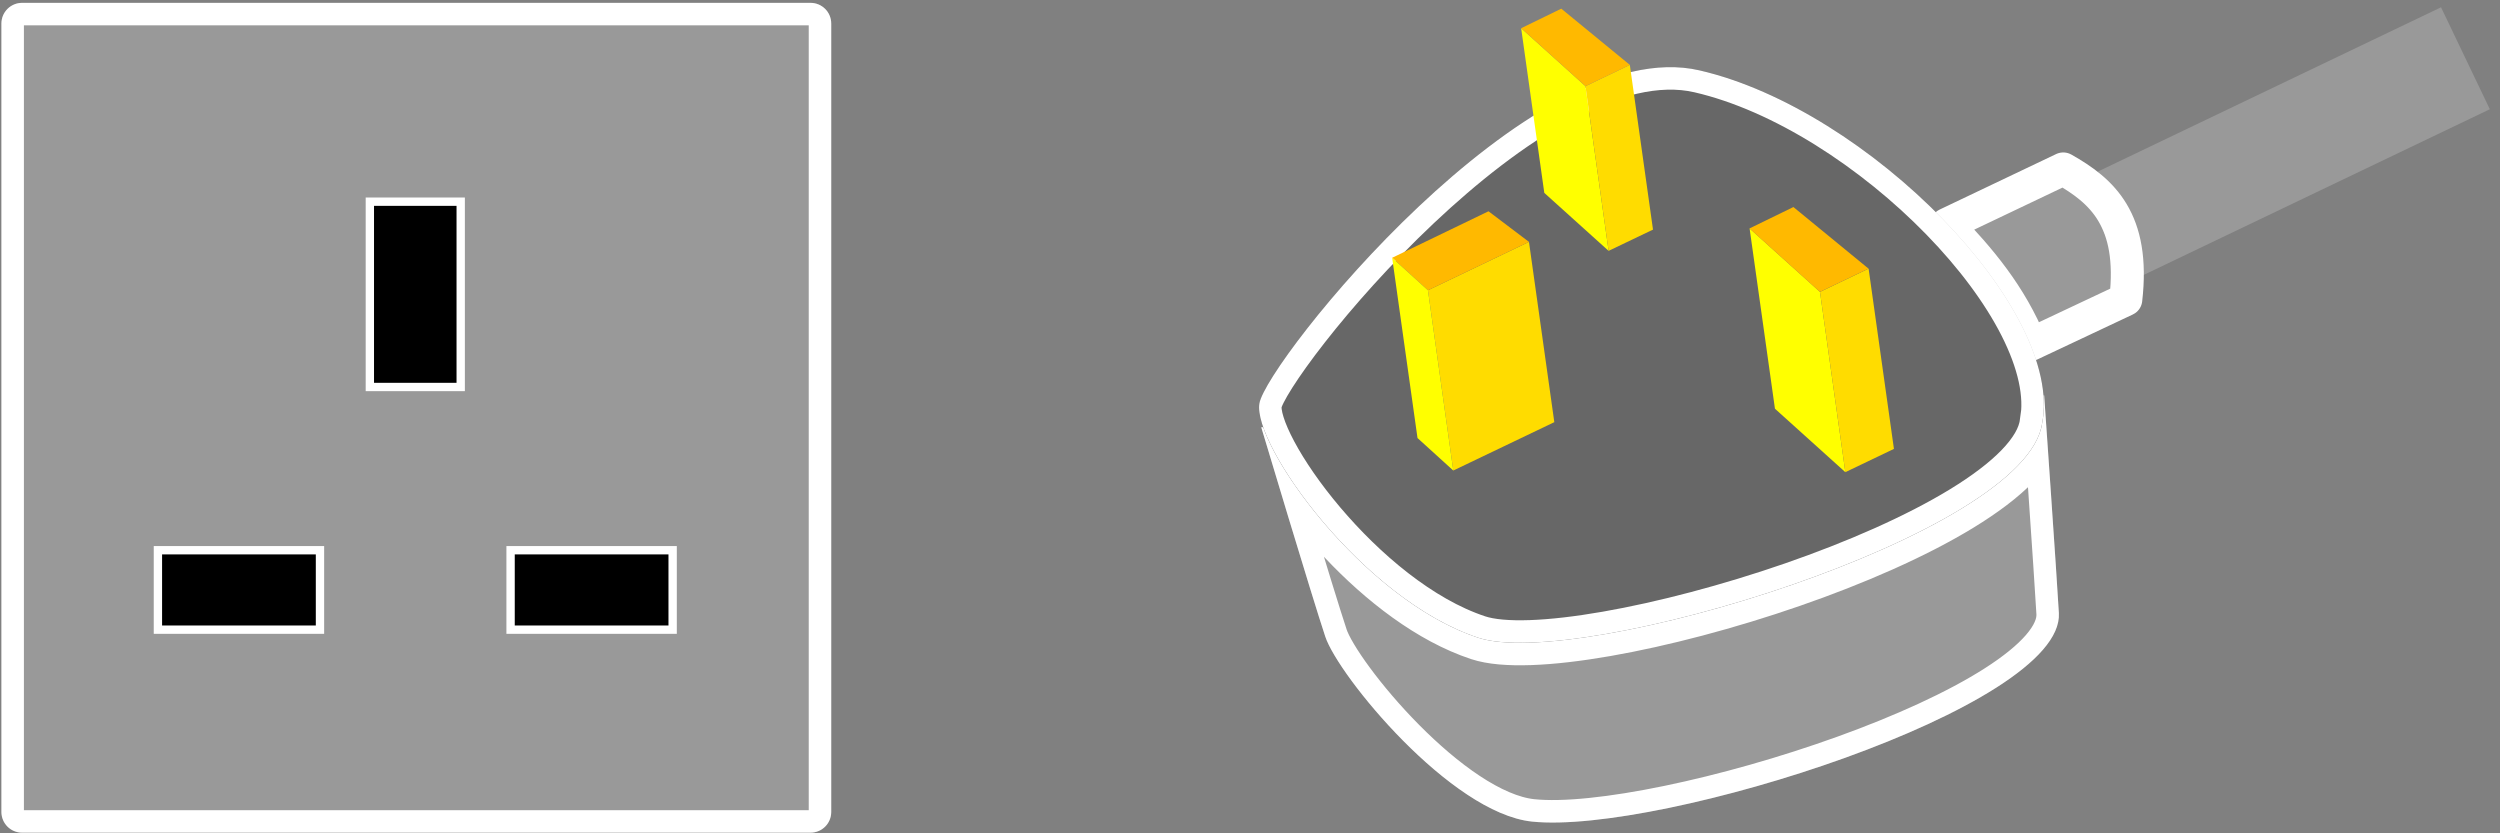 <svg version="1.1" viewBox="0 0 1500 500" xmlns="http://www.w3.org/2000/svg"><rect x="0" y="0" width="1500" height="500" fill="#808080" stroke="none"/><defs><clipPath id="c"><path d="m13.293 1.711h473c6.896 0 12.447 5.551 12.447 12.447v473c0 6.896-5.551 12.447-12.447 12.447h-473c-6.896 0-12.447-5.551-12.447-12.447v-473c0-6.896 5.551-12.447 12.447-12.447z" fill="#fff" style="paint-order:normal"/></clipPath><clipPath id="b"><path d="m1225.3 253.8c-8.991 67.169-278.26 148.69-338.36 128.84-69.237-22.86-135.43-115.76-131.31-140.58 4.115-24.83 162.48-223.28 263.99-199.86 101.51 23.414 218.84 143.58 205.69 211.61z" fill="none" stroke="#0f0" stroke-width="1.502px"/></clipPath><clipPath id="a"><path d="m1226.5 237.22-.422.018c.468 5.789.234 11.34-.779 16.578v-.01c-8.995 67.169-278.26 148.69-338.37 128.84-59.426-19.621-116.61-90.836-129.02-126.32l-1.158.047s30.529 101.97 38.424 125.62c7.891 23.648 75.271 105.83 123.98 110.95 76.676 8.046 319.27-68.454 316.17-125.07-1.113-20.277-8.828-130.65-8.828-130.65z" fill="none" stroke="#000" stroke-width="1.502px"/></clipPath></defs><g fill="#fff" fill-opacity=".196"><path d="m1218.4 206.62c-12.049-29.66-30.608-51.51-50.339-71.952l69.894-33.301c23.265 13.135 43.02 30.505 37.516 78.363z" stroke="#fff" stroke-linecap="round" stroke-linejoin="round" stroke-width="19.802" style="paint-order:normal"/><rect transform="rotate(244.42)" x="-704.14" y="1078.5" width="67.823" height="240.68" style="paint-order:normal"/><path d="m1226.5 237.22-.422.018c.468 5.789.234 11.34-.779 16.578l-.004-.01c-8.991 67.169-278.26 148.69-338.36 128.84-59.426-19.621-116.61-90.836-129.02-126.32l-1.158.047s30.529 101.97 38.424 125.62c7.891 23.648 75.271 105.83 123.98 110.95 76.676 8.046 319.27-68.454 316.17-125.07-1.113-20.277-8.828-130.65-8.828-130.65z" clip-path="url(#a)" stroke="#fff" stroke-width="27"/></g><path d="m1225.3 253.8c-8.991 67.169-278.26 148.69-338.36 128.84-69.237-22.86-135.43-115.76-131.31-140.58 4.115-24.83 162.48-223.28 263.99-199.86 101.51 23.414 218.84 143.58 205.69 211.61z" clip-path="url(#b)" fill-opacity=".196" stroke="#fff" stroke-width="27"/><path d="m1225.3 253.8c-8.991 67.169-278.26 148.69-338.36 128.84-69.237-22.86-135.43-115.76-131.31-140.58 4.115-24.83 162.48-223.28 263.99-199.86 101.51 23.414 218.84 143.58 205.69 211.61z" fill="none"/><path d="m13.293 1.711h473c6.896 0 12.447 5.551 12.447 12.447v473c0 6.896-5.551 12.447-12.447 12.447h-473c-6.896 0-12.447-5.551-12.447-12.447v-473c0-6.896 5.551-12.447 12.447-12.447z" clip-path="url(#c)" fill="#fff" fill-opacity=".196" stroke="#fff" stroke-width="27" style="paint-order:normal"/><g stroke="#fff" stroke-width="5"><rect x="221.91" y="121.01" width="54.511" height="111.18" style="paint-order:normal"/><rect x="94.748" y="330.14" width="97.237" height="47.656" style="paint-order:normal"/><rect x="306.35" y="330.14" width="97.237" height="47.656" style="paint-order:normal"/></g><path d="m1107.2 283.3-42.231-38.075-15.206-108.16 42.231 38.075z" fill="#ff0" stroke-width="0"/><path d="m1107.2 283.3 29.161-13.967-15.206-108.16-29.161 13.967z" fill="#ffdc00"/><path d="m1049.7 137.06 42.231 38.075 29.161-13.967-45.05-36.945-26.342 12.837" fill="#ffb900"/><path d="m965.16 150.52-38.579-34.782-13.892-98.807 38.579 34.782z" fill="#ff0" stroke-width="0"/><path d="m965.16 150.52 26.639-12.76-13.892-98.807-26.639 12.76z" fill="#ffdc00" stroke-width="1.502"/><path d="m912.7 16.928 38.579 34.782 26.639-12.76-41.153-33.75-24.064 11.726" fill="#ffb900" stroke-width="1.502"/><path d="m871.97 282.32 60.616-29.026-15.206-108.16-60.616 29.026z" fill="#ffdc00"/><path d="m835.3 154.66 21.467 19.499 60.616-29.026-24.286-18.369-57.798 27.896" fill="#ffb900"/><path d="m871.97 282.32-21.467-19.499-15.206-108.16 21.467 19.499z" fill="#ff0" stroke-width="0"/></svg>

